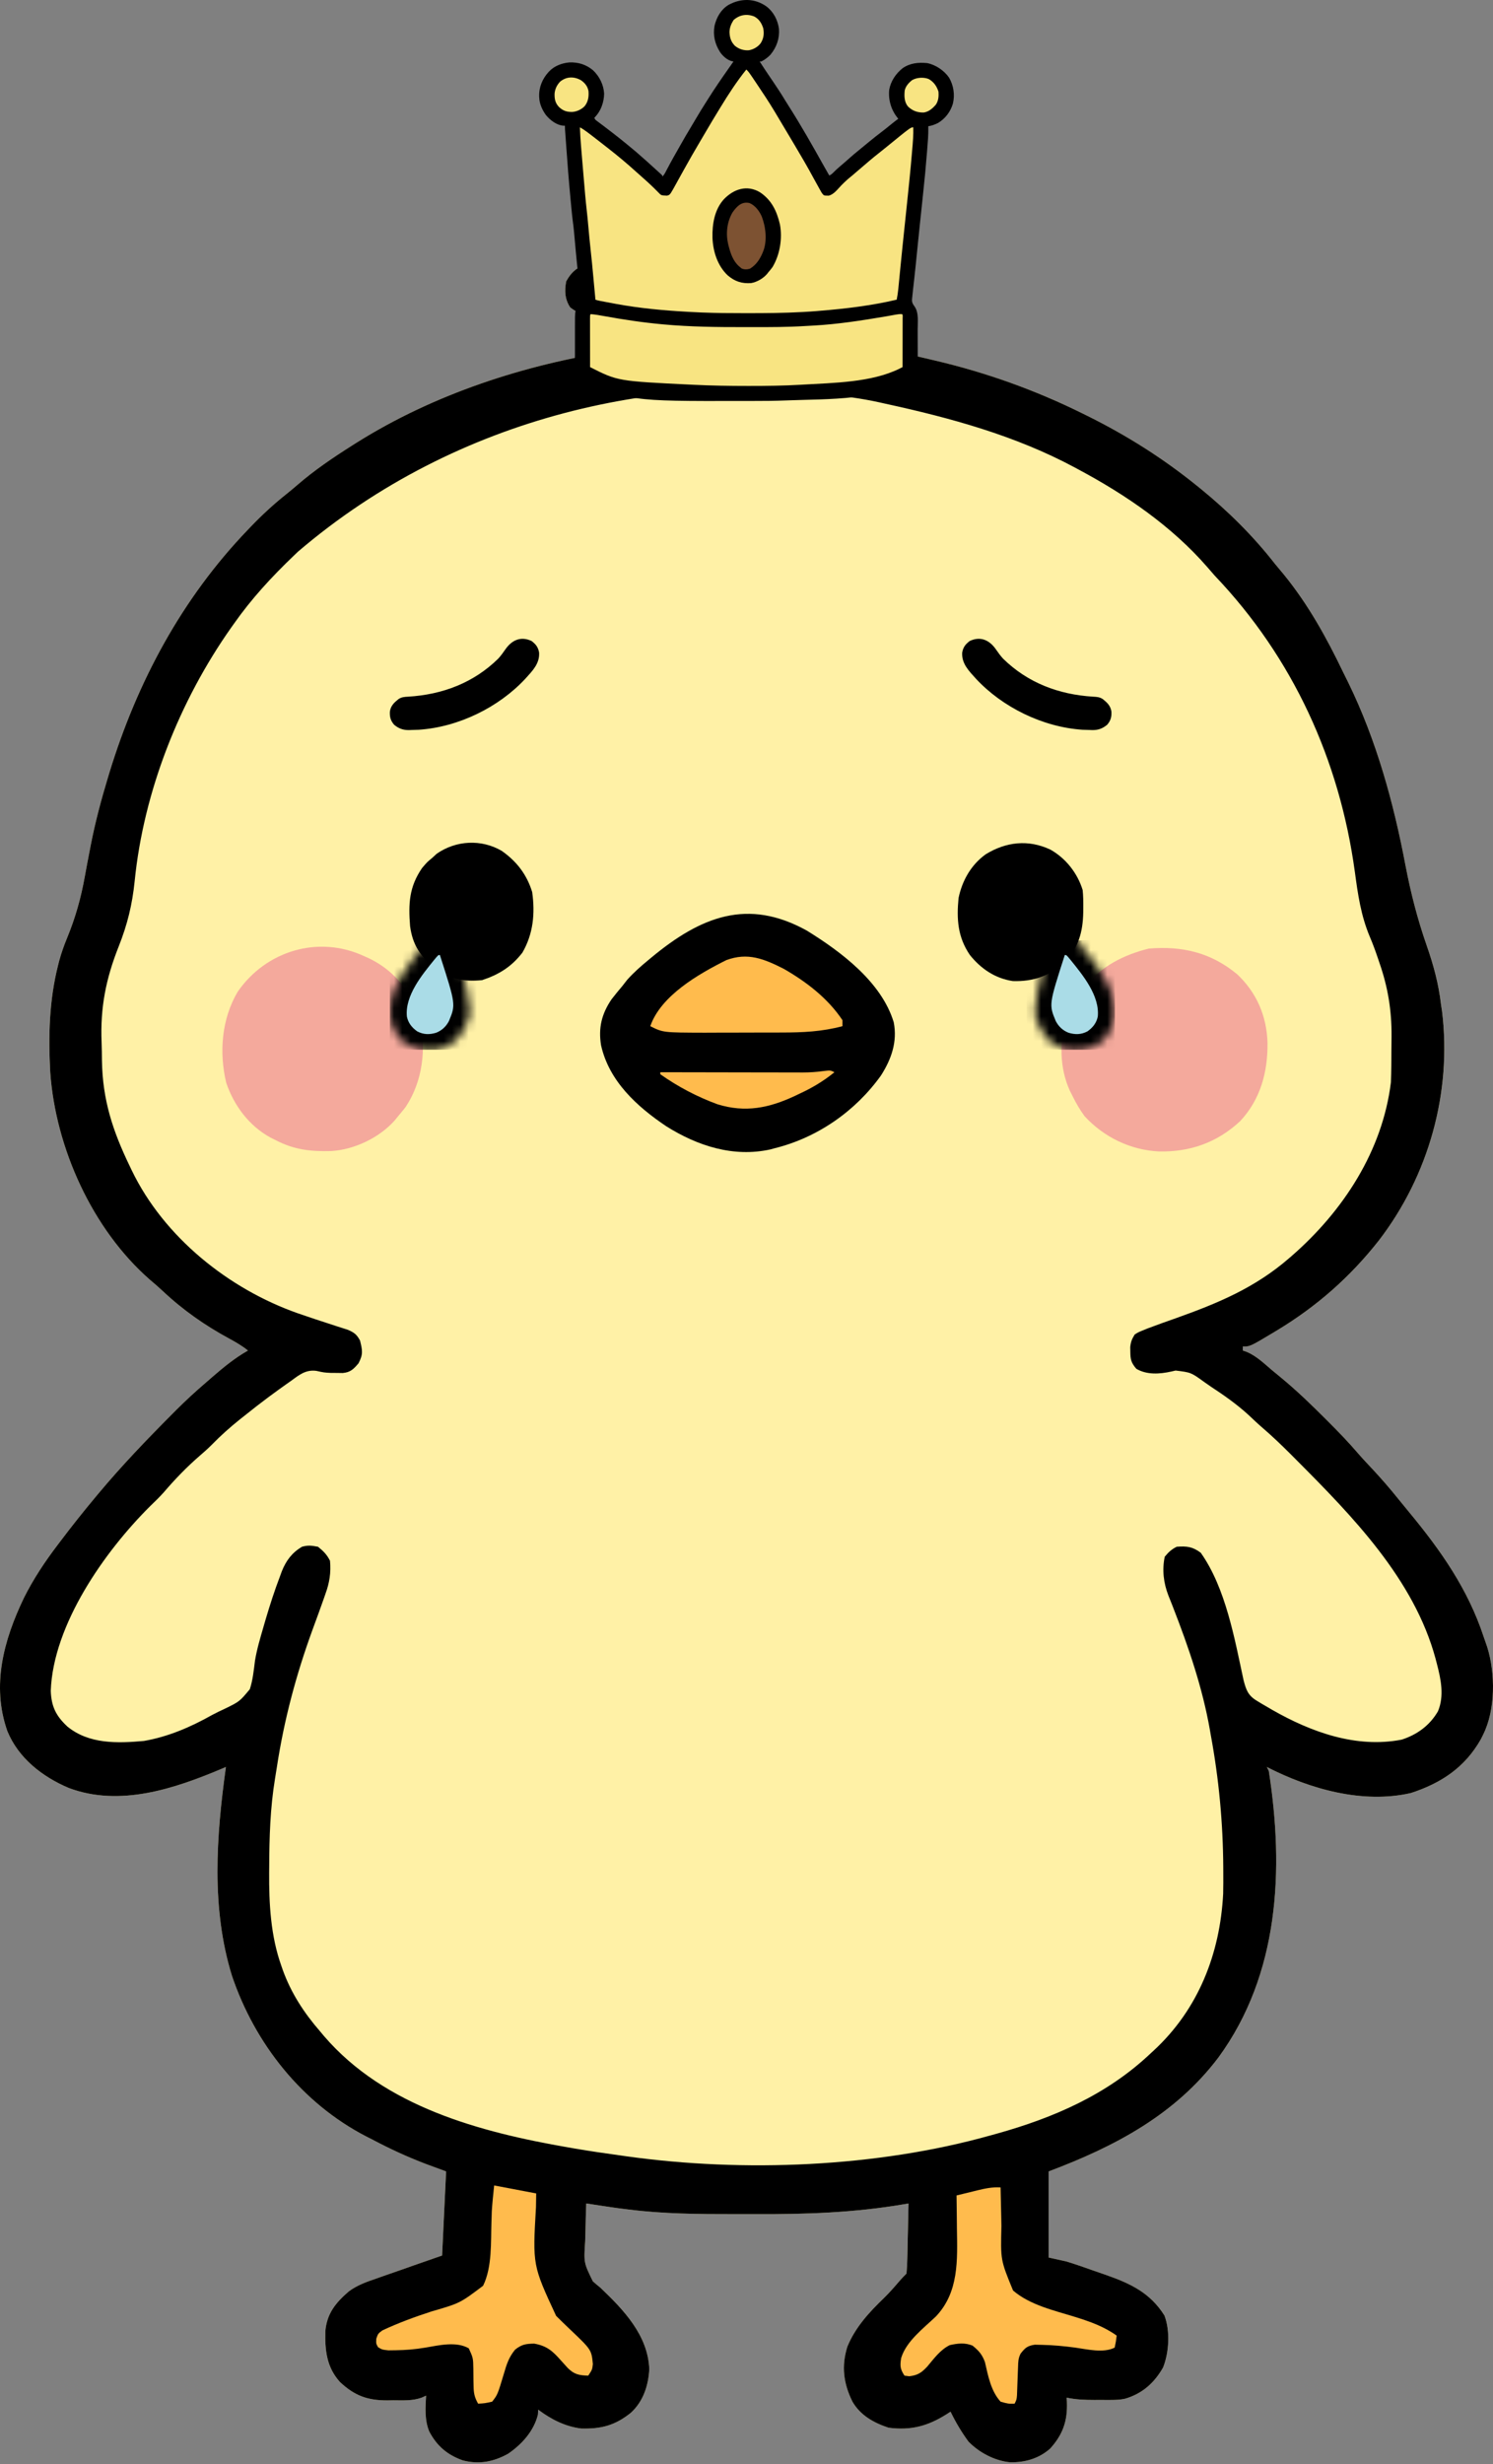 <svg width="180" height="297" viewBox="0 0 180 297" fill="none" xmlns="http://www.w3.org/2000/svg">
<rect x="0" y="0" width="180" height="297" fill="#808080" stroke="none"/>
<path d="M90.361 20.944C93.855 23.773 96.361 28.253 96.982 32.709C97.207 35.548 97.236 38.449 96.258 41.156C96.654 41.169 96.654 41.169 97.058 41.183C102.2 41.389 107.186 42.123 112.186 43.328C112.518 43.405 112.518 43.405 112.856 43.485C118.991 44.936 124.88 47.046 130.528 49.844C130.748 49.952 130.968 50.061 131.195 50.173C135.882 52.505 140.213 55.24 144.284 58.532C144.43 58.65 144.577 58.768 144.727 58.889C148.034 61.583 151.072 64.581 153.696 67.944C154.067 68.392 154.439 68.839 154.812 69.286C157.714 72.854 159.943 76.872 161.926 81.01C162.131 81.434 162.341 81.854 162.552 82.274C165.941 89.202 168.025 96.773 169.452 104.329C170.087 107.64 170.894 110.782 172.003 113.959C172.825 116.315 173.437 118.557 173.726 121.037C173.769 121.319 173.812 121.601 173.856 121.892C175.055 131.689 172.247 141.695 166.245 149.514C162.775 153.931 158.744 157.474 153.937 160.374C153.784 160.467 153.63 160.56 153.472 160.655C150.715 162.305 150.715 162.305 149.834 162.305C149.834 162.464 149.834 162.624 149.834 162.788C150.009 162.848 150.184 162.908 150.363 162.971C151.505 163.475 152.374 164.319 153.318 165.123C153.686 165.434 154.059 165.739 154.433 166.043C156.336 167.609 158.094 169.312 159.835 171.053C160.006 171.224 160.006 171.224 160.18 171.398C161.395 172.613 162.579 173.841 163.698 175.145C164.277 175.815 164.885 176.456 165.491 177.102C166.559 178.251 167.581 179.425 168.562 180.649C168.994 181.187 169.43 181.72 169.871 182.25C173.697 186.866 176.983 191.547 178.871 197.281C179.008 197.696 179.153 198.108 179.301 198.52C180.299 201.714 180.312 206.114 178.794 209.124C178.71 209.294 178.625 209.464 178.538 209.639C176.612 213.043 173.746 214.939 170.106 216.122C164.293 217.463 157.905 215.642 152.73 212.985C152.81 213.144 152.89 213.304 152.972 213.468C154.825 225.372 154.223 237.968 146.906 247.988C141.679 254.91 134.404 258.737 126.425 261.735C126.425 265.159 126.425 268.584 126.425 272.112C127.142 272.271 127.859 272.43 128.597 272.595C129.683 272.929 130.754 273.306 131.825 273.686C132.32 273.861 132.816 274.031 133.313 274.202C136.296 275.244 138.682 276.374 140.392 279.111C141.091 280.948 140.952 283.557 140.222 285.371C139.161 287.24 137.702 288.529 135.64 289.134C135.066 289.257 134.548 289.278 133.961 289.279C133.742 289.279 133.523 289.279 133.297 289.28C133.07 289.279 132.843 289.278 132.609 289.277C132.271 289.278 132.271 289.278 131.927 289.28C130.79 289.278 129.715 289.241 128.597 289.005C128.608 289.172 128.62 289.338 128.631 289.51C128.719 291.798 128.148 293.458 126.598 295.158C125.224 296.363 123.572 296.818 121.78 296.795C119.906 296.606 118.09 295.649 116.772 294.315C115.931 293.172 115.217 291.971 114.6 290.695C114.448 290.794 114.296 290.892 114.14 290.994C111.855 292.432 109.847 292.981 107.118 292.625C105.335 292.031 103.735 291.145 102.774 289.488C101.689 287.3 101.426 285.21 102.156 282.866C103.1 280.536 104.81 278.685 106.601 276.964C107.263 276.314 107.865 275.623 108.467 274.918C108.73 274.615 109.007 274.326 109.29 274.043C109.35 273.404 109.381 272.788 109.39 272.148C109.395 271.961 109.4 271.774 109.405 271.582C109.419 270.984 109.43 270.387 109.441 269.789C109.45 269.384 109.46 268.98 109.47 268.575C109.493 267.582 109.513 266.589 109.532 265.596C109.357 265.626 109.182 265.657 109.003 265.688C102.983 266.715 97.087 266.913 90.998 266.88C90.166 266.877 89.335 266.878 88.503 266.88C84.23 266.884 79.991 266.86 75.745 266.32C75.456 266.284 75.166 266.249 74.868 266.212C74.204 266.126 73.542 266.03 72.879 265.928C72.553 265.879 72.553 265.879 72.219 265.83C71.705 265.753 71.191 265.675 70.677 265.596C70.635 266.729 70.605 267.862 70.584 268.996C70.576 269.38 70.564 269.765 70.55 270.15C70.379 272.733 70.379 272.733 71.472 274.976C71.762 275.237 72.06 275.49 72.366 275.732C75.172 278.399 78.126 281.479 78.279 285.566C78.175 287.552 77.55 289.471 76.046 290.838C74.154 292.348 72.525 292.779 70.1 292.727C68.163 292.501 66.432 291.614 64.885 290.453C64.87 290.744 64.87 290.744 64.855 291.041C64.367 293.029 62.928 294.621 61.265 295.763C59.493 296.744 57.785 297.069 55.81 296.569C53.94 295.915 52.671 294.832 51.747 293.078C51.181 291.686 51.288 290.24 51.37 288.764C51.197 288.842 51.024 288.92 50.846 289.001C49.726 289.404 48.613 289.326 47.434 289.322C47.191 289.326 46.947 289.33 46.697 289.334C44.301 289.335 42.757 288.776 40.989 287.121C39.383 285.347 39.168 283.318 39.224 281.001C39.41 278.851 40.469 277.565 42.055 276.192C43.09 275.432 44.204 275.039 45.412 274.631C45.662 274.542 45.912 274.453 46.169 274.361C46.936 274.089 47.705 273.824 48.474 273.56C48.958 273.389 49.442 273.219 49.925 273.047C51.048 272.649 52.174 272.26 53.301 271.871C53.46 268.526 53.62 265.181 53.784 261.735C52.649 261.316 52.649 261.316 51.491 260.89C49.194 260.026 47.02 259.024 44.854 257.873C44.62 257.755 44.386 257.637 44.145 257.515C36.405 253.51 30.735 246.352 27.967 238.157C25.438 229.993 26.078 221.332 27.237 212.985C27.115 213.037 26.993 213.089 26.867 213.143C21.084 215.59 14.476 217.836 8.289 215.513C5.107 214.165 2.209 211.914 0.88 208.644C-1.047 203.139 0.447 197.682 2.888 192.594C4.035 190.304 5.415 188.232 6.965 186.197C7.066 186.063 7.167 185.928 7.272 185.79C8.652 183.958 10.079 182.165 11.55 180.405C11.706 180.218 11.706 180.218 11.865 180.028C14.652 176.69 17.654 173.56 20.721 170.48C20.908 170.292 21.096 170.103 21.289 169.909C22.428 168.773 23.601 167.694 24.824 166.649C25.093 166.415 25.362 166.18 25.631 165.946C26.993 164.771 28.321 163.681 29.892 162.788C29.186 162.217 28.437 161.782 27.64 161.351C24.693 159.755 22.066 157.916 19.623 155.619C19.111 155.14 18.588 154.686 18.051 154.236C11.12 148.165 6.691 138.341 6.058 129.226C5.822 124.879 5.93 120.553 7.01 116.316C7.072 116.069 7.072 116.069 7.136 115.817C7.393 114.884 7.704 113.988 8.074 113.094C9.094 110.621 9.765 108.232 10.234 105.6C10.424 104.543 10.628 103.489 10.833 102.435C10.873 102.227 10.913 102.02 10.954 101.806C11.486 99.085 12.196 96.42 12.998 93.766C13.064 93.549 13.129 93.332 13.197 93.108C16.55 82.158 21.939 72.11 29.892 63.841C30.005 63.722 30.118 63.604 30.235 63.482C31.59 62.069 32.995 60.771 34.528 59.553C34.979 59.193 35.422 58.823 35.859 58.445C37.923 56.66 40.139 55.164 42.441 53.705C42.605 53.6 42.77 53.496 42.94 53.388C52.328 47.489 63.257 43.924 74.176 42.272C74.443 42.231 74.709 42.191 74.983 42.149C76.535 41.929 78.039 41.828 79.606 41.88C79.606 41.72 79.606 41.561 79.606 41.397C79.447 41.347 79.288 41.297 79.124 41.246C78.48 40.951 78.081 40.675 77.54 40.236C75.487 38.669 73.291 38.129 70.761 37.911C69.907 37.769 69.427 37.582 68.746 37.053C68.097 36.081 68.047 35.044 68.264 33.916C68.793 32.948 69.374 32.365 70.397 31.945C73.295 31.179 76.116 32.011 78.7 33.358C79.504 33.839 80.284 34.348 81.054 34.881C81.217 34.993 81.379 35.105 81.547 35.22C82.76 36.06 83.96 36.915 85.157 37.777C85.366 37.927 85.366 37.927 85.579 38.08C87.595 39.528 87.595 39.528 88.457 40.243C88.964 40.722 88.964 40.722 89.501 40.673C89.673 40.247 89.673 40.247 89.848 39.813C89.912 39.654 89.977 39.494 90.043 39.33C90.866 36.674 90.824 33.345 89.742 30.778C89.663 30.581 89.584 30.384 89.502 30.181C88.422 27.767 86.672 26.039 84.473 24.618C83.676 24.076 83.293 23.739 82.985 22.814C82.895 21.605 82.957 20.886 83.709 19.918C85.85 17.984 88.399 19.485 90.361 20.944Z" fill="#FFF1A6"/>
<path d="M90.361 20.944C93.855 23.773 96.361 28.253 96.982 32.709C97.207 35.548 97.236 38.449 96.258 41.156C96.654 41.169 96.654 41.169 97.058 41.183C102.2 41.389 107.186 42.123 112.186 43.328C112.518 43.405 112.518 43.405 112.856 43.485C118.991 44.936 124.88 47.046 130.528 49.844C130.748 49.952 130.968 50.061 131.195 50.173C135.882 52.505 140.213 55.24 144.284 58.532C144.43 58.65 144.577 58.768 144.727 58.889C148.034 61.583 151.072 64.581 153.696 67.944C154.067 68.392 154.439 68.839 154.812 69.286C157.714 72.854 159.943 76.872 161.926 81.01C162.131 81.434 162.341 81.854 162.552 82.274C165.941 89.202 168.025 96.773 169.452 104.329C170.087 107.64 170.894 110.782 172.003 113.959C172.825 116.315 173.437 118.557 173.726 121.037C173.769 121.319 173.812 121.601 173.856 121.892C175.055 131.689 172.247 141.695 166.245 149.514C162.775 153.931 158.744 157.474 153.937 160.374C153.784 160.467 153.63 160.56 153.472 160.655C150.715 162.305 150.715 162.305 149.834 162.305C149.834 162.464 149.834 162.624 149.834 162.788C150.009 162.848 150.184 162.908 150.363 162.971C151.505 163.475 152.374 164.319 153.318 165.123C153.686 165.434 154.059 165.739 154.433 166.043C156.336 167.609 158.094 169.312 159.835 171.053C160.006 171.224 160.006 171.224 160.18 171.398C161.395 172.613 162.579 173.841 163.698 175.145C164.277 175.815 164.885 176.456 165.491 177.102C166.559 178.251 167.581 179.425 168.562 180.649C168.994 181.187 169.43 181.72 169.871 182.25C173.697 186.866 176.983 191.547 178.871 197.281C179.008 197.696 179.153 198.108 179.301 198.52C180.299 201.714 180.312 206.114 178.794 209.124C178.71 209.294 178.625 209.464 178.538 209.639C176.612 213.043 173.746 214.939 170.106 216.122C164.293 217.463 157.905 215.642 152.73 212.985C152.81 213.144 152.89 213.304 152.972 213.468C154.825 225.372 154.223 237.968 146.906 247.988C141.679 254.91 134.404 258.737 126.425 261.735C126.425 265.159 126.425 268.584 126.425 272.112C127.142 272.271 127.859 272.43 128.597 272.595C129.683 272.929 130.754 273.306 131.825 273.686C132.32 273.861 132.816 274.031 133.313 274.202C136.296 275.244 138.682 276.374 140.392 279.111C141.091 280.948 140.952 283.557 140.222 285.371C139.161 287.24 137.702 288.529 135.64 289.134C135.066 289.257 134.548 289.278 133.961 289.279C133.742 289.279 133.523 289.279 133.297 289.28C133.07 289.279 132.843 289.278 132.609 289.277C132.271 289.278 132.271 289.278 131.927 289.28C130.79 289.278 129.715 289.241 128.597 289.005C128.608 289.172 128.62 289.338 128.631 289.51C128.719 291.798 128.148 293.458 126.598 295.158C125.224 296.363 123.572 296.818 121.78 296.795C119.906 296.606 118.09 295.649 116.772 294.315C115.931 293.172 115.217 291.971 114.6 290.695C114.448 290.794 114.296 290.892 114.14 290.994C111.855 292.432 109.847 292.981 107.118 292.625C105.335 292.031 103.735 291.145 102.774 289.488C101.689 287.3 101.426 285.21 102.156 282.866C103.1 280.536 104.81 278.685 106.601 276.964C107.263 276.314 107.865 275.623 108.467 274.918C108.73 274.615 109.007 274.326 109.29 274.043C109.35 273.404 109.381 272.788 109.39 272.148C109.395 271.961 109.4 271.774 109.405 271.582C109.419 270.984 109.43 270.387 109.441 269.789C109.45 269.384 109.46 268.98 109.47 268.575C109.493 267.582 109.513 266.589 109.532 265.596C109.357 265.626 109.182 265.657 109.003 265.688C102.983 266.715 97.087 266.913 90.998 266.88C90.166 266.877 89.335 266.878 88.503 266.88C84.23 266.884 79.991 266.86 75.745 266.32C75.456 266.284 75.166 266.249 74.868 266.212C74.204 266.126 73.542 266.03 72.879 265.928C72.553 265.879 72.553 265.879 72.219 265.83C71.705 265.753 71.191 265.675 70.677 265.596C70.635 266.729 70.605 267.862 70.584 268.996C70.576 269.38 70.564 269.765 70.55 270.15C70.379 272.733 70.379 272.733 71.472 274.976C71.762 275.237 72.06 275.49 72.366 275.732C75.172 278.399 78.126 281.479 78.279 285.566C78.175 287.552 77.55 289.471 76.046 290.838C74.154 292.348 72.525 292.779 70.1 292.727C68.163 292.501 66.432 291.614 64.885 290.453C64.87 290.744 64.87 290.744 64.855 291.041C64.367 293.029 62.928 294.621 61.265 295.763C59.493 296.744 57.785 297.069 55.81 296.569C53.94 295.915 52.671 294.832 51.747 293.078C51.181 291.686 51.288 290.24 51.37 288.764C51.197 288.842 51.024 288.92 50.846 289.001C49.726 289.404 48.613 289.326 47.434 289.322C47.191 289.326 46.947 289.33 46.697 289.334C44.301 289.335 42.757 288.776 40.989 287.121C39.383 285.347 39.168 283.318 39.224 281.001C39.41 278.851 40.469 277.565 42.055 276.192C43.09 275.432 44.204 275.039 45.412 274.631C45.662 274.542 45.912 274.453 46.169 274.361C46.936 274.089 47.705 273.824 48.474 273.56C48.958 273.389 49.442 273.219 49.925 273.047C51.048 272.649 52.174 272.26 53.301 271.871C53.46 268.526 53.62 265.181 53.784 261.735C52.649 261.316 52.649 261.316 51.491 260.89C49.194 260.026 47.02 259.024 44.854 257.873C44.62 257.755 44.386 257.637 44.145 257.515C36.405 253.51 30.735 246.352 27.967 238.157C25.438 229.993 26.078 221.332 27.237 212.985C27.115 213.037 26.993 213.089 26.867 213.143C21.084 215.59 14.476 217.836 8.289 215.513C5.107 214.165 2.209 211.914 0.88 208.644C-1.047 203.139 0.447 197.682 2.888 192.594C4.035 190.304 5.415 188.232 6.965 186.197C7.066 186.063 7.167 185.928 7.272 185.79C8.652 183.958 10.079 182.165 11.55 180.405C11.706 180.218 11.706 180.218 11.865 180.028C14.652 176.69 17.654 173.56 20.721 170.48C20.908 170.292 21.096 170.103 21.289 169.909C22.428 168.773 23.601 167.694 24.824 166.649C25.093 166.415 25.362 166.18 25.631 165.946C26.993 164.771 28.321 163.681 29.892 162.788C29.186 162.217 28.437 161.782 27.64 161.351C24.693 159.755 22.066 157.916 19.623 155.619C19.111 155.14 18.588 154.686 18.051 154.236C11.12 148.165 6.691 138.341 6.058 129.226C5.822 124.879 5.93 120.553 7.01 116.316C7.072 116.069 7.072 116.069 7.136 115.817C7.393 114.884 7.704 113.988 8.074 113.094C9.094 110.621 9.765 108.232 10.234 105.6C10.424 104.543 10.628 103.489 10.833 102.435C10.873 102.227 10.913 102.02 10.954 101.806C11.486 99.085 12.196 96.42 12.998 93.766C13.064 93.549 13.129 93.332 13.197 93.108C16.55 82.158 21.939 72.11 29.892 63.841C30.005 63.722 30.118 63.604 30.235 63.482C31.59 62.069 32.995 60.771 34.528 59.553C34.979 59.193 35.422 58.823 35.859 58.445C37.923 56.66 40.139 55.164 42.441 53.705C42.605 53.6 42.77 53.496 42.94 53.388C52.328 47.489 63.257 43.924 74.176 42.272C74.443 42.231 74.709 42.191 74.983 42.149C76.535 41.929 78.039 41.828 79.606 41.88C79.606 41.72 79.606 41.561 79.606 41.397C79.447 41.347 79.288 41.297 79.124 41.246C78.48 40.951 78.081 40.675 77.54 40.236C75.487 38.669 73.291 38.129 70.761 37.911C69.907 37.769 69.427 37.582 68.746 37.053C68.097 36.081 68.047 35.044 68.264 33.916C68.793 32.948 69.374 32.365 70.397 31.945C73.295 31.179 76.116 32.011 78.7 33.358C79.504 33.839 80.284 34.348 81.054 34.881C81.217 34.993 81.379 35.105 81.547 35.22C82.76 36.06 83.96 36.915 85.157 37.777C85.366 37.927 85.366 37.927 85.579 38.08C87.595 39.528 87.595 39.528 88.457 40.243C88.964 40.722 88.964 40.722 89.501 40.673C89.673 40.247 89.673 40.247 89.848 39.813C89.912 39.654 89.977 39.494 90.043 39.33C90.866 36.674 90.824 33.345 89.742 30.778C89.663 30.581 89.584 30.384 89.502 30.181C88.422 27.767 86.672 26.039 84.473 24.618C83.676 24.076 83.293 23.739 82.985 22.814C82.895 21.605 82.957 20.886 83.709 19.918C85.85 17.984 88.399 19.485 90.361 20.944ZM35.925 66.496C35.668 66.742 35.668 66.742 35.405 66.993C32.739 69.549 30.326 72.158 28.202 75.184C28.095 75.335 27.987 75.487 27.876 75.643C21.629 84.493 17.314 95.414 16.235 106.212C15.946 109.04 15.356 111.448 14.306 114.093C12.763 117.983 12.076 121.459 12.249 125.647C12.275 126.373 12.284 127.099 12.29 127.826C12.362 132.588 13.595 136.328 15.653 140.585C15.73 140.746 15.807 140.908 15.886 141.074C19.761 149.109 27.568 155.37 35.909 158.3C37.303 158.78 38.701 159.249 40.105 159.697C40.27 159.751 40.435 159.805 40.605 159.861C41.057 160.008 41.51 160.153 41.964 160.297C42.73 160.637 43.008 160.855 43.406 161.581C43.696 162.777 43.796 163.225 43.225 164.326C42.626 165.026 42.258 165.416 41.322 165.498C41.079 165.495 40.836 165.491 40.586 165.488C40.346 165.486 40.106 165.485 39.859 165.483C39.062 165.442 39.062 165.442 38.133 165.239C36.839 165.07 36.041 165.747 35.035 166.483C34.846 166.616 34.657 166.748 34.462 166.885C33.899 167.282 33.342 167.688 32.788 168.097C32.635 168.209 32.483 168.322 32.325 168.437C31.418 169.11 30.532 169.805 29.65 170.51C29.297 170.79 29.297 170.79 28.936 171.075C27.727 172.044 26.6 173.045 25.521 174.156C25.069 174.609 24.601 175.027 24.115 175.443C22.525 176.814 21.085 178.31 19.723 179.905C19.214 180.471 18.674 180.993 18.127 181.521C12.608 186.998 6.406 195.827 6.12 203.814C6.195 205.711 6.749 206.827 8.126 208.113C10.732 210.239 14.139 210.135 17.342 209.848C20.25 209.352 22.994 208.171 25.55 206.729C26.056 206.455 26.572 206.213 27.094 205.97C28.88 205.1 28.88 205.1 30.121 203.609C30.483 202.495 30.593 201.338 30.741 200.18C30.967 198.794 31.372 197.454 31.762 196.107C31.845 195.819 31.929 195.531 32.015 195.234C32.541 193.457 33.106 191.7 33.768 189.968C33.839 189.776 33.909 189.584 33.981 189.386C34.501 188.096 35.199 187.163 36.408 186.438C37.164 186.237 37.532 186.295 38.338 186.438C38.988 186.964 39.414 187.382 39.786 188.128C39.921 189.556 39.722 190.796 39.228 192.14C39.166 192.319 39.104 192.499 39.04 192.683C38.608 193.92 38.153 195.148 37.702 196.377C35.709 201.829 34.255 207.272 33.376 213.021C33.307 213.472 33.235 213.921 33.16 214.37C32.575 217.918 32.471 221.434 32.456 225.022C32.453 225.349 32.453 225.349 32.45 225.684C32.425 229.472 32.632 233.351 33.919 236.953C33.98 237.129 34.041 237.305 34.104 237.487C35.107 240.249 36.655 242.627 38.58 244.841C38.824 245.134 38.824 245.134 39.074 245.432C46.391 253.938 57.875 256.997 68.505 258.839C68.759 258.883 69.013 258.927 69.274 258.972C71.105 259.285 72.939 259.554 74.78 259.804C75.035 259.841 75.291 259.877 75.554 259.915C89.626 261.877 105.692 261.25 119.426 257.391C119.663 257.325 119.9 257.26 120.144 257.193C127.062 255.262 133.469 252.483 138.733 247.496C138.905 247.337 138.905 247.337 139.081 247.176C144.459 242.213 147.091 235.522 147.467 228.267C147.486 227.376 147.488 226.486 147.481 225.595C147.481 225.435 147.48 225.276 147.479 225.111C147.45 219.714 146.953 214.431 145.973 209.124C145.935 208.905 145.897 208.687 145.858 208.462C144.975 203.463 143.305 198.552 141.462 193.827C141.395 193.655 141.329 193.484 141.26 193.307C141.134 192.986 141.007 192.665 140.876 192.345C140.284 190.835 140.089 189.246 140.422 187.645C140.877 187.093 141.233 186.757 141.87 186.438C143.098 186.346 143.776 186.43 144.766 187.162C147.77 191.406 148.846 197.523 149.923 202.503C150.223 203.654 150.45 204.348 151.492 204.981C151.683 205.098 151.875 205.215 152.072 205.335C152.279 205.455 152.487 205.576 152.7 205.7C152.915 205.826 153.129 205.952 153.35 206.082C158.06 208.777 163.507 210.756 168.99 209.689C170.852 209.09 172.376 207.978 173.364 206.273C174.141 204.42 173.722 202.405 173.229 200.526C173.147 200.212 173.147 200.212 173.064 199.892C170.468 190.339 163.061 182.763 156.26 175.94C156.036 175.716 155.812 175.491 155.582 175.259C154.479 174.159 153.365 173.091 152.183 172.077C151.609 171.583 151.064 171.06 150.513 170.541C149.094 169.249 147.575 168.182 145.973 167.132C145.699 166.941 145.426 166.75 145.153 166.559C143.585 165.427 143.585 165.427 141.735 165.201C141.482 165.258 141.482 165.258 141.225 165.317C139.805 165.634 138.265 165.735 136.999 164.99C136.383 164.268 136.282 163.868 136.275 162.939C136.271 162.753 136.268 162.567 136.264 162.375C136.328 161.745 136.469 161.395 136.802 160.857C137.224 160.588 137.224 160.588 137.739 160.378C137.934 160.298 138.129 160.219 138.33 160.136C139.494 159.695 140.665 159.277 141.84 158.866C146.873 157.071 151.304 155.217 155.385 151.686C155.504 151.584 155.623 151.481 155.746 151.375C161.931 145.981 166.68 138.732 167.693 130.449C167.72 129.781 167.738 129.118 167.742 128.45C167.744 128.262 167.745 128.074 167.746 127.881C167.749 127.484 167.75 127.088 167.751 126.692C167.753 126.097 167.761 125.503 167.769 124.908C167.79 121.776 167.328 118.969 166.29 115.999C166.198 115.724 166.198 115.724 166.103 115.443C165.809 114.579 165.5 113.729 165.139 112.891C164.072 110.343 163.714 107.829 163.346 105.1C161.5 91.601 155.876 79.271 146.456 69.392C146.152 69.047 145.85 68.7 145.551 68.351C141.273 63.432 135.757 59.656 130.045 56.601C129.897 56.521 129.749 56.441 129.596 56.358C122.412 52.499 114.558 50.359 106.636 48.637C106.443 48.594 106.249 48.551 106.05 48.506C104.964 48.265 103.875 48.073 102.774 47.913C102.561 47.881 102.347 47.848 102.127 47.815C80.255 44.636 55.175 50.035 35.925 66.496Z" fill="black"/>
<path d="M97.269 112.168C101.408 114.724 106.286 118.373 107.75 123.219C108.208 125.562 107.474 127.658 106.213 129.635C103.123 133.953 98.531 137.144 93.362 138.413C93.213 138.455 93.064 138.497 92.911 138.54C88.428 139.538 84.096 138.123 80.33 135.758C76.786 133.379 73.421 130.31 72.463 125.981C72.126 123.895 72.536 122.207 73.73 120.452C74.147 119.91 74.579 119.386 75.021 118.865C75.312 118.492 75.312 118.492 75.609 118.111C76.397 117.227 77.246 116.48 78.158 115.728C78.278 115.628 78.398 115.528 78.522 115.425C84.519 110.449 90.154 108.232 97.269 112.168Z" fill="black"/>
<path d="M149.171 117.447C151.522 119.675 152.709 122.471 152.815 125.676C152.855 129.194 151.984 132.489 149.527 135.128C146.753 137.72 143.486 138.866 139.738 138.793C136.31 138.628 133.106 137.086 130.769 134.552C130.197 133.786 129.748 132.994 129.321 132.139C129.203 131.905 129.085 131.671 128.964 131.431C127.728 128.659 127.725 125.574 128.572 122.672C129.059 121.448 129.747 120.403 130.528 119.348C130.654 119.174 130.781 119 130.911 118.821C132.83 116.415 135.559 115.073 138.492 114.34C142.545 114.002 146.01 114.82 149.171 117.447Z" fill="#F4A99C"/>
<path d="M43.889 115.245C44.23 115.398 44.23 115.398 44.578 115.555C47.658 117.08 49.496 119.535 50.646 122.726C51.377 126.432 51.01 130.273 48.882 133.466C48.593 133.834 48.296 134.196 47.992 134.552C47.854 134.722 47.715 134.892 47.573 135.067C45.718 137.148 42.713 138.575 39.935 138.744C37.476 138.807 35.497 138.599 33.27 137.448C33.05 137.337 32.829 137.227 32.602 137.113C30.03 135.706 28.205 133.263 27.267 130.494C26.402 126.82 26.723 122.83 28.645 119.561C32.036 114.623 38.363 112.678 43.889 115.245Z" fill="#F4A99C"/>
<path d="M59.576 263.424C62.084 263.902 62.084 263.902 64.644 264.389C64.635 264.934 64.627 265.479 64.618 266.04C64.213 273.046 64.213 273.046 67.045 279.142C67.574 279.673 68.112 280.193 68.656 280.709C71.308 283.227 71.308 283.227 71.477 284.948C71.401 285.627 71.401 285.627 70.918 286.351C69.818 286.316 69.225 286.207 68.437 285.416C68.174 285.133 67.915 284.846 67.66 284.556C66.651 283.415 65.968 282.765 64.402 282.489C63.399 282.506 62.896 282.585 62.106 283.212C61.35 284.126 61.079 284.984 60.752 286.109C59.99 288.647 59.99 288.647 59.334 289.488C58.444 289.684 58.444 289.684 57.645 289.729C57.216 288.988 57.102 288.448 57.096 287.595C57.091 287.374 57.086 287.153 57.081 286.925C57.075 286.461 57.071 285.998 57.068 285.535C57.046 284.228 57.046 284.228 56.519 283.06C55.028 282.187 52.906 282.694 51.28 282.972C50.086 283.174 48.929 283.273 47.72 283.289C47.421 283.293 47.122 283.297 46.813 283.301C46.061 283.213 46.061 283.213 45.58 282.922C45.337 282.489 45.337 282.489 45.365 281.904C45.578 281.283 45.578 281.283 46.111 280.891C48.04 279.989 49.995 279.271 52.019 278.613C55.457 277.617 55.457 277.617 58.245 275.513C59.355 273.243 59.165 270.244 59.252 267.754C59.26 267.54 59.267 267.327 59.275 267.107C59.281 266.92 59.286 266.733 59.292 266.541C59.355 265.5 59.472 264.462 59.576 263.424Z" fill="#FFBB4D"/>
<path d="M120.633 263.665C120.64 264.028 120.64 264.028 120.648 264.399C120.666 265.309 120.688 266.219 120.71 267.128C120.719 267.52 120.727 267.911 120.735 268.303C120.628 272.42 120.628 272.42 122.136 276.086C124.166 277.844 127.102 278.493 129.62 279.275C131.434 279.842 133.069 280.413 134.63 281.524C134.54 282.233 134.54 282.233 134.389 282.972C133.014 283.66 131.1 283.175 129.638 282.972C128.305 282.793 126.986 282.667 125.641 282.64C125.351 282.633 125.061 282.627 124.762 282.62C123.865 282.753 123.597 282.991 123.046 283.696C122.757 284.274 122.76 284.672 122.737 285.318C122.728 285.543 122.719 285.767 122.71 285.999C122.702 286.235 122.693 286.47 122.684 286.713C122.668 287.178 122.65 287.643 122.632 288.108C122.624 288.315 122.617 288.521 122.61 288.734C122.564 289.247 122.564 289.247 122.322 289.729C121.553 289.745 121.553 289.745 120.633 289.488C119.458 288.198 119.129 286.368 118.748 284.718C118.409 283.794 118.012 283.351 117.254 282.731C116.326 282.352 115.472 282.457 114.509 282.67C113.367 283.225 112.587 284.313 111.784 285.266C111.089 286.01 110.626 286.307 109.622 286.426C109.433 286.401 109.244 286.376 109.049 286.351C108.512 285.545 108.499 285.162 108.648 284.221C109.265 282.189 111.35 280.633 112.835 279.216C115.611 276.29 115.433 272.439 115.369 268.613C115.365 268.223 115.362 267.834 115.359 267.445C115.351 266.507 115.339 265.569 115.324 264.631C115.982 264.468 116.641 264.308 117.3 264.148C117.485 264.102 117.671 264.056 117.862 264.009C118.804 263.782 119.656 263.603 120.633 263.665Z" fill="#FFBB4D"/>
<path d="M126.64 102.409C128.493 103.452 129.901 105.239 130.528 107.281C130.602 107.981 130.608 108.674 130.603 109.378C130.601 109.668 130.601 109.668 130.599 109.965C130.55 112.358 130.035 114.203 128.356 115.969C126.547 117.652 124.576 118.329 122.11 118.254C119.973 117.933 118.253 116.77 116.923 115.099C115.459 112.943 115.319 110.779 115.565 108.246C116.008 106.13 117.072 104.248 118.84 102.972C121.29 101.468 123.973 101.154 126.64 102.409Z" fill="black"/>
<path d="M60.499 102.567C62.293 103.83 63.51 105.402 64.161 107.522C64.522 110.106 64.295 112.552 62.984 114.823C61.663 116.533 60.17 117.46 58.128 118.141C55.936 118.363 54.191 118.007 52.406 116.696C50.654 115.211 49.744 113.902 49.44 111.625C49.228 108.961 49.314 106.908 50.888 104.626C51.506 103.902 51.506 103.902 52.094 103.42C52.279 103.25 52.463 103.081 52.652 102.907C54.975 101.286 58.043 101.121 60.499 102.567Z" fill="black"/>
<path d="M94.474 116.769C97.216 118.339 99.805 120.323 101.568 122.968C101.568 123.207 101.568 123.446 101.568 123.692C99.11 124.35 96.798 124.454 94.258 124.456C93.922 124.457 93.587 124.458 93.252 124.459C92.55 124.46 91.849 124.461 91.147 124.461C90.258 124.46 89.369 124.464 88.48 124.468C87.787 124.471 87.094 124.471 86.401 124.471C85.917 124.471 85.433 124.474 84.949 124.477C79.945 124.464 79.945 124.464 78.4 123.692C79.673 120.002 84.233 117.394 87.57 115.728C90.152 114.772 92.099 115.57 94.474 116.769Z" fill="#FFBB4D"/>
<path d="M100.602 129.243C99.282 130.31 97.95 131.113 96.409 131.822C96.219 131.913 96.03 132.004 95.834 132.098C92.722 133.554 89.865 134.146 86.499 133.104C84.059 132.21 81.729 130.986 79.606 129.484C79.606 129.404 79.606 129.325 79.606 129.243C79.835 129.243 80.063 129.244 80.299 129.244C82.458 129.249 84.616 129.253 86.775 129.255C87.885 129.256 88.994 129.258 90.104 129.261C91.176 129.263 92.248 129.265 93.32 129.265C93.728 129.266 94.136 129.267 94.543 129.268C95.117 129.27 95.691 129.27 96.264 129.27C96.431 129.271 96.598 129.272 96.77 129.273C97.607 129.271 98.416 129.221 99.245 129.105C100.12 129.001 100.12 129.001 100.602 129.243Z" fill="#FFBB4D"/>
<path d="M64.092 77.267C64.622 77.673 64.878 78.018 64.994 78.651C65.082 79.98 64.201 80.855 63.346 81.801C60.155 85.243 55.295 87.641 50.492 87.962C50.204 87.975 49.915 87.982 49.626 87.987C49.53 87.991 49.433 87.995 49.334 88C48.592 88.01 48.094 87.827 47.524 87.366C47.09 86.87 46.97 86.409 47.006 85.764C47.112 85.071 47.504 84.7 48.038 84.27C48.407 84.022 48.754 83.997 49.191 83.975C53.373 83.724 57.107 82.296 60.068 79.39C60.397 79.027 60.672 78.65 60.946 78.249C61.691 77.183 62.776 76.638 64.092 77.267Z" fill="black"/>
<path d="M116.908 77.267C116.378 77.673 116.122 78.018 116.006 78.651C115.918 79.98 116.799 80.855 117.654 81.801C120.845 85.243 125.705 87.641 130.507 87.962C130.796 87.975 131.085 87.982 131.374 87.987C131.47 87.991 131.567 87.995 131.666 88C132.408 88.01 132.906 87.827 133.476 87.366C133.911 86.87 134.03 86.409 133.994 85.764C133.888 85.071 133.496 84.7 132.962 84.27C132.593 84.022 132.246 83.997 131.809 83.975C127.627 83.724 123.893 82.296 120.932 79.39C120.603 79.027 120.328 78.65 120.054 78.249C119.309 77.183 118.224 76.638 116.908 77.267Z" fill="black"/>
<mask id="mask0_500_18258" style="mask-type:alpha" maskUnits="userSpaceOnUse" x="47" y="103" width="16" height="24">
<path d="M55.913 103.003C57.63 102.954 59.172 103.537 60.426 104.713C61.148 105.411 61.612 106.159 62.008 107.073C62.044 107.155 62.08 107.237 62.117 107.322C62.632 108.772 62.425 110.483 61.791 111.848C61.531 112.386 61.242 112.873 60.838 113.316C60.775 113.385 60.713 113.455 60.648 113.527C59.599 114.638 58.085 115.449 56.533 115.507C56.357 115.508 56.181 115.508 56.004 115.506C55.944 115.505 55.883 115.505 55.82 115.505C55.672 115.504 55.524 115.502 55.375 115.501C55.395 115.582 55.415 115.664 55.435 115.748C56.987 122.219 56.987 122.219 55.615 124.574C55.002 125.56 53.874 126.263 52.757 126.542C51.28 126.758 49.962 126.52 48.723 125.665C47.778 124.905 47.181 123.714 47.026 122.524C46.706 119.115 49.446 116.003 51.474 113.55C51.314 113.28 51.147 113.017 50.976 112.755C50.1 111.37 49.638 109.705 50.005 108.07C50.446 106.317 51.414 104.843 52.956 103.874C53.893 103.351 54.844 103.062 55.913 103.003Z" fill="black"/>
</mask>
<g mask="url(#mask0_500_18258)">
<rect x="47" y="113.369" width="10.627" height="13.158" fill="black"/>
<path d="M53.034 115.11C54.951 121.079 54.951 121.079 54.127 123.07C53.782 123.733 53.283 124.203 52.587 124.482C51.785 124.726 51.053 124.715 50.303 124.318C49.665 123.872 49.206 123.3 49.055 122.524C48.814 120.009 50.866 117.523 52.347 115.696C52.831 115.11 52.831 115.11 53.034 115.11Z" fill="#AADCE7"/>
</g>
<mask id="mask1_500_18258" style="mask-type:alpha" maskUnits="userSpaceOnUse" x="119" y="103" width="16" height="24">
<path d="M125.495 103.003C123.778 102.954 122.235 103.537 120.982 104.713C120.26 105.411 119.795 106.159 119.399 107.073C119.364 107.155 119.328 107.237 119.291 107.322C118.776 108.772 118.982 110.483 119.617 111.848C119.877 112.386 120.165 112.873 120.57 113.316C120.632 113.385 120.695 113.455 120.759 113.527C121.808 114.638 123.322 115.449 124.874 115.507C125.051 115.508 125.227 115.508 125.403 115.506C125.464 115.505 125.525 115.505 125.587 115.505C125.736 115.504 125.884 115.502 126.032 115.501C126.013 115.582 125.993 115.664 125.973 115.748C124.42 122.219 124.42 122.219 125.793 124.574C126.405 125.56 127.534 126.263 128.65 126.542C130.128 126.758 131.446 126.52 132.685 125.665C133.63 124.905 134.227 123.714 134.382 122.524C134.702 119.115 131.961 116.003 129.934 113.55C130.094 113.28 130.26 113.017 130.431 112.755C131.307 111.37 131.769 109.705 131.403 108.07C130.962 106.317 129.993 104.843 128.451 103.874C127.515 103.351 126.564 103.062 125.495 103.003Z" fill="black"/>
</mask>
<g mask="url(#mask1_500_18258)">
<rect width="10.627" height="13.158" transform="matrix(-1 0 0 1 134.408 113.369)" fill="black"/>
<path d="M128.373 115.11C126.456 121.079 126.456 121.079 127.281 123.07C127.626 123.733 128.124 124.203 128.821 124.482C129.622 124.726 130.354 124.715 131.104 124.318C131.743 123.872 132.201 123.3 132.353 122.524C132.594 120.009 130.541 117.523 129.061 115.696C128.577 115.11 128.577 115.11 128.373 115.11Z" fill="#AADCE7"/>
</g>
<path d="M92.408 0.779C93.266 1.436 93.766 2.411 93.915 3.478C94.001 4.636 93.628 5.699 92.892 6.589C92.573 6.928 92.2 7.199 91.786 7.413C91.722 7.413 91.658 7.413 91.592 7.413C91.924 7.938 92.265 8.456 92.614 8.97C92.653 9.028 92.692 9.086 92.733 9.146C92.896 9.387 93.059 9.627 93.223 9.867C93.73 10.612 94.219 11.363 94.683 12.135C94.826 12.371 94.975 12.604 95.124 12.836C96.584 15.135 97.935 17.514 99.261 19.891C99.498 20.314 99.737 20.735 99.979 21.154C100.189 21.063 100.322 20.953 100.479 20.787C100.731 20.529 100.995 20.292 101.269 20.058C101.417 19.931 101.565 19.805 101.713 19.678C101.752 19.645 101.791 19.611 101.832 19.577C102.06 19.381 102.285 19.183 102.507 18.981C102.803 18.713 103.11 18.46 103.42 18.209C103.586 18.074 103.751 17.938 103.915 17.802C104.151 17.607 104.388 17.413 104.624 17.219C104.668 17.183 104.711 17.147 104.756 17.11C105.277 16.682 105.804 16.264 106.342 15.857C106.71 15.577 107.071 15.287 107.428 14.992C107.713 14.758 108.005 14.535 108.301 14.316C108.264 14.27 108.264 14.27 108.225 14.224C107.444 13.264 107.086 12.059 107.204 10.832C107.382 9.793 107.993 8.888 108.809 8.231C109.709 7.597 110.716 7.503 111.785 7.606C112.809 7.805 113.827 8.502 114.418 9.352C114.965 10.291 115.137 11.404 114.889 12.468C114.609 13.456 113.96 14.316 113.075 14.832C112.692 15.019 112.336 15.153 111.914 15.219C111.916 15.271 111.917 15.323 111.919 15.377C111.933 16.27 111.855 17.157 111.784 18.047C111.773 18.184 111.762 18.321 111.751 18.457C111.625 20.048 111.474 21.636 111.303 23.222C111.265 23.571 111.23 23.92 111.194 24.269C111.133 24.867 111.07 25.465 111.005 26.063C110.979 26.31 110.952 26.556 110.926 26.803C110.919 26.866 110.912 26.929 110.906 26.994C110.783 28.137 110.668 29.28 110.555 30.424C110.449 31.497 110.341 32.57 110.22 33.642C110.213 33.711 110.213 33.711 110.205 33.782C110.165 34.135 110.125 34.488 110.084 34.84C110.046 35.181 110.01 35.522 109.978 35.863C109.971 35.928 109.965 35.992 109.957 36.059C109.932 36.445 110.038 36.639 110.267 36.947C110.795 37.707 110.635 38.855 110.637 39.734C110.637 39.798 110.637 39.863 110.637 39.93C110.638 40.271 110.639 40.612 110.639 40.954C110.639 41.304 110.641 41.655 110.643 42.005C110.644 42.277 110.644 42.549 110.644 42.82C110.645 42.95 110.645 43.079 110.646 43.208C110.656 44.91 110.656 44.91 110.253 45.395C106.826 48.336 99.401 48.081 95.134 48.255C95.03 48.259 95.03 48.259 94.925 48.263C93.456 48.321 91.988 48.334 90.517 48.331C90.173 48.331 89.829 48.331 89.484 48.332C75.792 48.357 75.792 48.357 69.842 45.47C69.178 44.788 69.316 43.638 69.318 42.757C69.318 42.631 69.318 42.506 69.317 42.38C69.317 42.118 69.318 41.857 69.318 41.595C69.319 41.261 69.319 40.928 69.318 40.595C69.317 40.336 69.317 40.077 69.318 39.818C69.318 39.696 69.318 39.573 69.317 39.45C69.313 37.311 69.313 37.311 69.888 36.649C70.002 36.475 69.998 36.391 69.982 36.185C69.977 36.118 69.973 36.051 69.968 35.982C69.958 35.869 69.958 35.869 69.948 35.755C69.938 35.632 69.938 35.632 69.928 35.507C69.856 34.605 69.759 33.705 69.664 32.806C69.58 31.995 69.5 31.185 69.426 30.374C69.422 30.327 69.417 30.28 69.413 30.232C69.37 29.765 69.328 29.299 69.286 28.832C69.274 28.7 69.262 28.568 69.25 28.436C69.236 28.274 69.221 28.113 69.207 27.951C69.165 27.486 69.108 27.023 69.044 26.56C68.991 26.151 68.952 25.74 68.912 25.328C68.903 25.235 68.894 25.141 68.885 25.047C68.861 24.796 68.837 24.545 68.814 24.294C68.799 24.137 68.784 23.98 68.769 23.822C68.568 21.703 68.404 19.582 68.255 17.459C68.237 17.208 68.219 16.956 68.201 16.704C68.195 16.621 68.189 16.537 68.183 16.452C68.171 16.293 68.159 16.135 68.148 15.977C68.143 15.906 68.138 15.836 68.132 15.764C68.128 15.702 68.124 15.64 68.119 15.576C68.111 15.436 68.109 15.295 68.109 15.155C68.029 15.152 67.95 15.149 67.867 15.146C67.067 15.056 66.33 14.482 65.827 13.879C65.39 13.281 65.046 12.547 65.013 11.8C65.008 11.722 65.008 11.722 65.002 11.642C64.963 10.5 65.403 9.471 66.174 8.639C66.82 7.946 67.735 7.603 68.663 7.522C69.731 7.486 70.683 7.785 71.504 8.477C72.279 9.217 72.767 10.205 72.835 11.28C72.819 12.305 72.458 13.362 71.741 14.108C71.713 14.134 71.686 14.16 71.657 14.187C71.728 14.399 71.766 14.431 71.939 14.56C71.984 14.594 72.029 14.628 72.075 14.663C72.124 14.699 72.172 14.735 72.222 14.771C72.323 14.847 72.424 14.923 72.524 14.999C72.574 15.036 72.624 15.074 72.676 15.112C72.87 15.258 73.062 15.405 73.254 15.554C73.456 15.709 73.657 15.864 73.859 16.018C74.385 16.419 74.899 16.833 75.411 17.252C75.514 17.337 75.618 17.421 75.722 17.506C76.353 18.019 76.975 18.541 77.576 19.087C77.707 19.205 77.839 19.321 77.972 19.437C78.253 19.682 78.528 19.934 78.802 20.187C78.95 20.323 79.099 20.459 79.248 20.593C79.325 20.663 79.403 20.733 79.48 20.803C79.517 20.837 79.554 20.87 79.592 20.904C79.68 20.985 79.766 21.069 79.851 21.154C79.851 21.197 79.851 21.239 79.851 21.283C80.025 21.128 80.123 20.962 80.231 20.756C80.267 20.689 80.303 20.621 80.34 20.552C80.378 20.479 80.416 20.407 80.456 20.332C80.537 20.178 80.619 20.025 80.701 19.872C80.732 19.814 80.732 19.814 80.763 19.754C81.06 19.201 81.372 18.656 81.683 18.11C81.786 17.928 81.889 17.746 81.991 17.563C82.431 16.776 82.888 16 83.354 15.228C83.545 14.912 83.733 14.595 83.919 14.276C84.302 13.624 84.697 12.982 85.104 12.345C85.21 12.179 85.316 12.012 85.421 11.845C86.2 10.607 87.031 9.406 87.873 8.209C88.059 7.944 88.245 7.679 88.431 7.413C88.381 7.404 88.331 7.395 88.279 7.385C87.688 7.258 87.144 6.762 86.81 6.276C86.192 5.308 85.936 4.235 86.15 3.092C86.396 2.078 86.919 1.149 87.827 0.594C89.314 -0.227 90.991 -0.226 92.408 0.779Z" fill="black"/>
<path d="M89.979 8.381C90.225 8.605 90.4 8.861 90.584 9.135C90.637 9.213 90.637 9.213 90.691 9.292C90.82 9.483 90.948 9.674 91.076 9.865C91.131 9.946 91.186 10.027 91.24 10.109C91.959 11.176 92.67 12.246 93.334 13.348C93.37 13.408 93.406 13.467 93.443 13.528C94.068 14.563 94.685 15.604 95.301 16.645C95.468 16.925 95.634 17.205 95.801 17.485C96.576 18.788 97.343 20.094 98.061 21.43C98.301 21.874 98.544 22.316 98.793 22.755C98.826 22.812 98.858 22.869 98.891 22.928C98.921 22.981 98.951 23.033 98.981 23.087C99.021 23.156 99.021 23.156 99.061 23.226C99.142 23.35 99.221 23.446 99.334 23.541C99.507 23.58 99.507 23.58 99.701 23.578C99.765 23.581 99.829 23.583 99.895 23.586C100.522 23.455 100.983 22.805 101.412 22.364C101.787 21.979 102.17 21.62 102.591 21.284C102.809 21.11 103.019 20.927 103.229 20.743C103.635 20.389 104.045 20.04 104.457 19.693C104.56 19.605 104.663 19.517 104.766 19.429C105.154 19.098 105.547 18.776 105.95 18.462C106.244 18.233 106.533 17.999 106.821 17.764C109.784 15.348 109.784 15.348 110.108 15.348C110.134 16.271 110.054 17.183 109.974 18.102C109.964 18.229 109.953 18.356 109.942 18.483C109.77 20.515 109.56 22.543 109.347 24.572C109.334 24.7 109.32 24.829 109.307 24.958C109.233 25.664 109.158 26.371 109.084 27.077C108.982 28.034 108.883 28.991 108.785 29.948C108.779 30.011 108.772 30.073 108.766 30.138C108.687 30.905 108.611 31.672 108.535 32.44C108.509 32.706 108.483 32.972 108.457 33.237C108.427 33.536 108.398 33.835 108.369 34.134C108.354 34.292 108.338 34.45 108.323 34.607C108.316 34.678 108.309 34.749 108.302 34.822C108.258 35.26 108.193 35.69 108.108 36.122C105.064 36.84 101.951 37.209 98.839 37.464C98.705 37.475 98.572 37.486 98.439 37.498C97.946 37.539 97.454 37.572 96.961 37.598C96.861 37.603 96.762 37.608 96.662 37.614C94.51 37.732 92.359 37.747 90.204 37.747C90.063 37.747 89.923 37.747 89.782 37.747C88.084 37.747 86.387 37.737 84.689 37.67C84.617 37.667 84.544 37.664 84.469 37.661C84.001 37.642 83.532 37.619 83.064 37.593C82.993 37.589 82.921 37.586 82.848 37.581C79.984 37.419 77.125 37.158 74.302 36.638C74.219 36.622 74.219 36.622 74.133 36.607C72.131 36.237 72.131 36.237 71.787 36.122C71.781 36.066 71.776 36.011 71.771 35.954C71.722 35.42 71.673 34.886 71.623 34.353C71.598 34.079 71.573 33.805 71.547 33.531C71.435 32.309 71.317 31.088 71.182 29.869C71.093 29.059 71.014 28.248 70.944 27.436C70.881 26.71 70.812 25.985 70.728 25.261C70.601 24.147 70.509 23.03 70.414 21.913C70.395 21.688 70.376 21.464 70.356 21.24C70.261 20.139 70.168 19.038 70.078 17.937C70.07 17.836 70.062 17.735 70.053 17.634C69.99 16.872 69.942 16.112 69.916 15.348C70.252 15.532 70.555 15.737 70.859 15.969C70.904 16.003 70.949 16.037 70.995 16.072C71.13 16.175 71.265 16.278 71.399 16.381C71.437 16.409 71.475 16.438 71.514 16.468C72.023 16.856 72.526 17.25 73.028 17.646C73.139 17.734 73.251 17.821 73.363 17.908C74.506 18.802 75.615 19.728 76.689 20.703C77.134 21.105 77.134 21.105 77.585 21.501C78.185 22.026 78.759 22.571 79.318 23.14C79.381 23.204 79.381 23.204 79.446 23.27C79.502 23.327 79.502 23.327 79.56 23.386C79.755 23.569 79.933 23.56 80.193 23.57C80.266 23.574 80.339 23.578 80.414 23.582C80.647 23.537 80.727 23.474 80.865 23.284C81.041 23.006 81.201 22.721 81.359 22.433C81.398 22.362 81.437 22.291 81.477 22.219C81.56 22.069 81.643 21.919 81.725 21.77C81.928 21.4 82.134 21.031 82.338 20.663C82.399 20.553 82.399 20.553 82.461 20.442C83.078 19.332 83.704 18.23 84.353 17.14C84.63 16.675 84.903 16.209 85.176 15.742C85.637 14.953 86.105 14.169 86.584 13.391C86.686 13.224 86.789 13.056 86.891 12.888C87.837 11.337 88.84 9.798 89.979 8.381Z" fill="#F8E482"/>
<path d="M71.206 37.863C71.754 37.906 72.289 38.002 72.829 38.1C75.156 38.522 77.495 38.874 79.851 39.089C79.899 39.093 79.948 39.098 79.998 39.103C83.224 39.399 86.456 39.433 89.694 39.428C90.042 39.428 90.39 39.428 90.738 39.428C92.852 39.432 94.962 39.43 97.073 39.299C97.414 39.277 97.755 39.26 98.096 39.242C100.999 39.082 103.883 38.633 106.747 38.147C106.789 38.14 106.832 38.132 106.876 38.125C107.106 38.086 107.336 38.045 107.565 38.002C107.614 37.993 107.664 37.985 107.714 37.975C107.808 37.958 107.902 37.941 107.996 37.923C108.251 37.876 108.493 37.849 108.753 37.863C108.877 37.987 108.825 38.172 108.825 38.337C108.825 38.396 108.825 38.455 108.825 38.516C108.825 38.577 108.825 38.639 108.825 38.702C108.825 38.907 108.824 39.112 108.824 39.317C108.823 39.459 108.823 39.6 108.823 39.742C108.823 40.116 108.822 40.489 108.822 40.863C108.821 41.244 108.821 41.625 108.82 42.006C108.82 42.754 108.819 43.502 108.817 44.25C108.734 44.292 108.651 44.334 108.569 44.375C108.522 44.398 108.476 44.422 108.429 44.446C105.034 46.112 100.468 46.144 96.777 46.363C96.713 46.367 96.649 46.371 96.583 46.375C94.504 46.496 92.425 46.521 90.342 46.52C90.281 46.52 90.219 46.52 90.155 46.52C87.965 46.52 85.78 46.487 83.593 46.379C83.524 46.376 83.456 46.373 83.386 46.369C74.474 45.938 74.474 45.938 71.141 44.25C71.14 43.437 71.139 42.623 71.138 41.809C71.138 41.431 71.137 41.053 71.136 40.676C71.136 40.311 71.135 39.947 71.135 39.583C71.135 39.443 71.135 39.304 71.135 39.165C71.134 38.97 71.134 38.776 71.134 38.581C71.134 38.523 71.134 38.465 71.133 38.406C71.134 38.007 71.134 38.007 71.206 37.863Z" fill="#F8E482"/>
<path d="M91.606 23.164C93.032 24.111 93.652 25.438 94.032 27.055C94.347 28.762 94.027 30.693 93.141 32.186C92.979 32.412 92.806 32.622 92.624 32.831C92.584 32.884 92.544 32.938 92.502 32.992C92.026 33.559 91.29 33.986 90.56 34.122C89.444 34.199 88.609 33.935 87.743 33.202C86.506 32.041 85.963 30.316 85.898 28.655C85.858 27.023 86.144 25.23 87.3 23.989C88.487 22.774 90.059 22.26 91.606 23.164Z" fill="black"/>
<path d="M90.373 24.478C91.051 24.762 91.574 25.465 91.85 26.122C92.332 27.386 92.523 29.096 91.979 30.38C91.962 30.422 91.944 30.464 91.926 30.508C91.594 31.281 91.159 31.928 90.431 32.38C90.081 32.496 89.725 32.508 89.391 32.347C89.299 32.267 89.299 32.267 89.205 32.186C89.166 32.154 89.126 32.121 89.085 32.088C88.39 31.469 88.076 30.548 87.85 29.67C87.83 29.59 87.809 29.51 87.788 29.428C87.493 28.137 87.641 26.747 88.324 25.588C88.841 24.863 89.429 24.246 90.373 24.478Z" fill="#7D5232"/>
<path d="M90.947 1.994C91.52 2.302 91.822 2.796 92.017 3.402C92.144 4.072 92.071 4.662 91.695 5.227C91.361 5.662 90.842 5.954 90.302 6.058C89.691 6.113 89.083 5.919 88.608 5.527C88.13 5.046 87.98 4.543 87.951 3.881C87.96 3.318 88.145 2.895 88.435 2.421C89.16 1.773 90.057 1.63 90.947 1.994Z" fill="#F8E482"/>
<path d="M111.971 9.527C112.581 9.88 112.921 10.369 113.14 11.026C113.189 11.586 113.152 12.151 112.822 12.622C112.438 13.069 111.958 13.489 111.351 13.563C110.595 13.574 110.012 13.357 109.462 12.832C109.011 12.277 109.008 11.579 109.075 10.897C109.196 10.372 109.566 9.97 109.983 9.647C110.552 9.332 111.359 9.28 111.971 9.527Z" fill="#F8E482"/>
<path d="M70.045 9.671C70.517 10.002 70.834 10.389 70.948 10.961C71.005 11.642 70.923 12.237 70.496 12.788C70.12 13.184 69.561 13.448 69.018 13.493C68.329 13.508 67.892 13.362 67.386 12.893C66.93 12.4 66.847 11.941 66.862 11.282C66.909 10.728 67.145 10.246 67.527 9.845C68.287 9.213 69.202 9.197 70.045 9.671Z" fill="#F8E482"/>
</svg>

